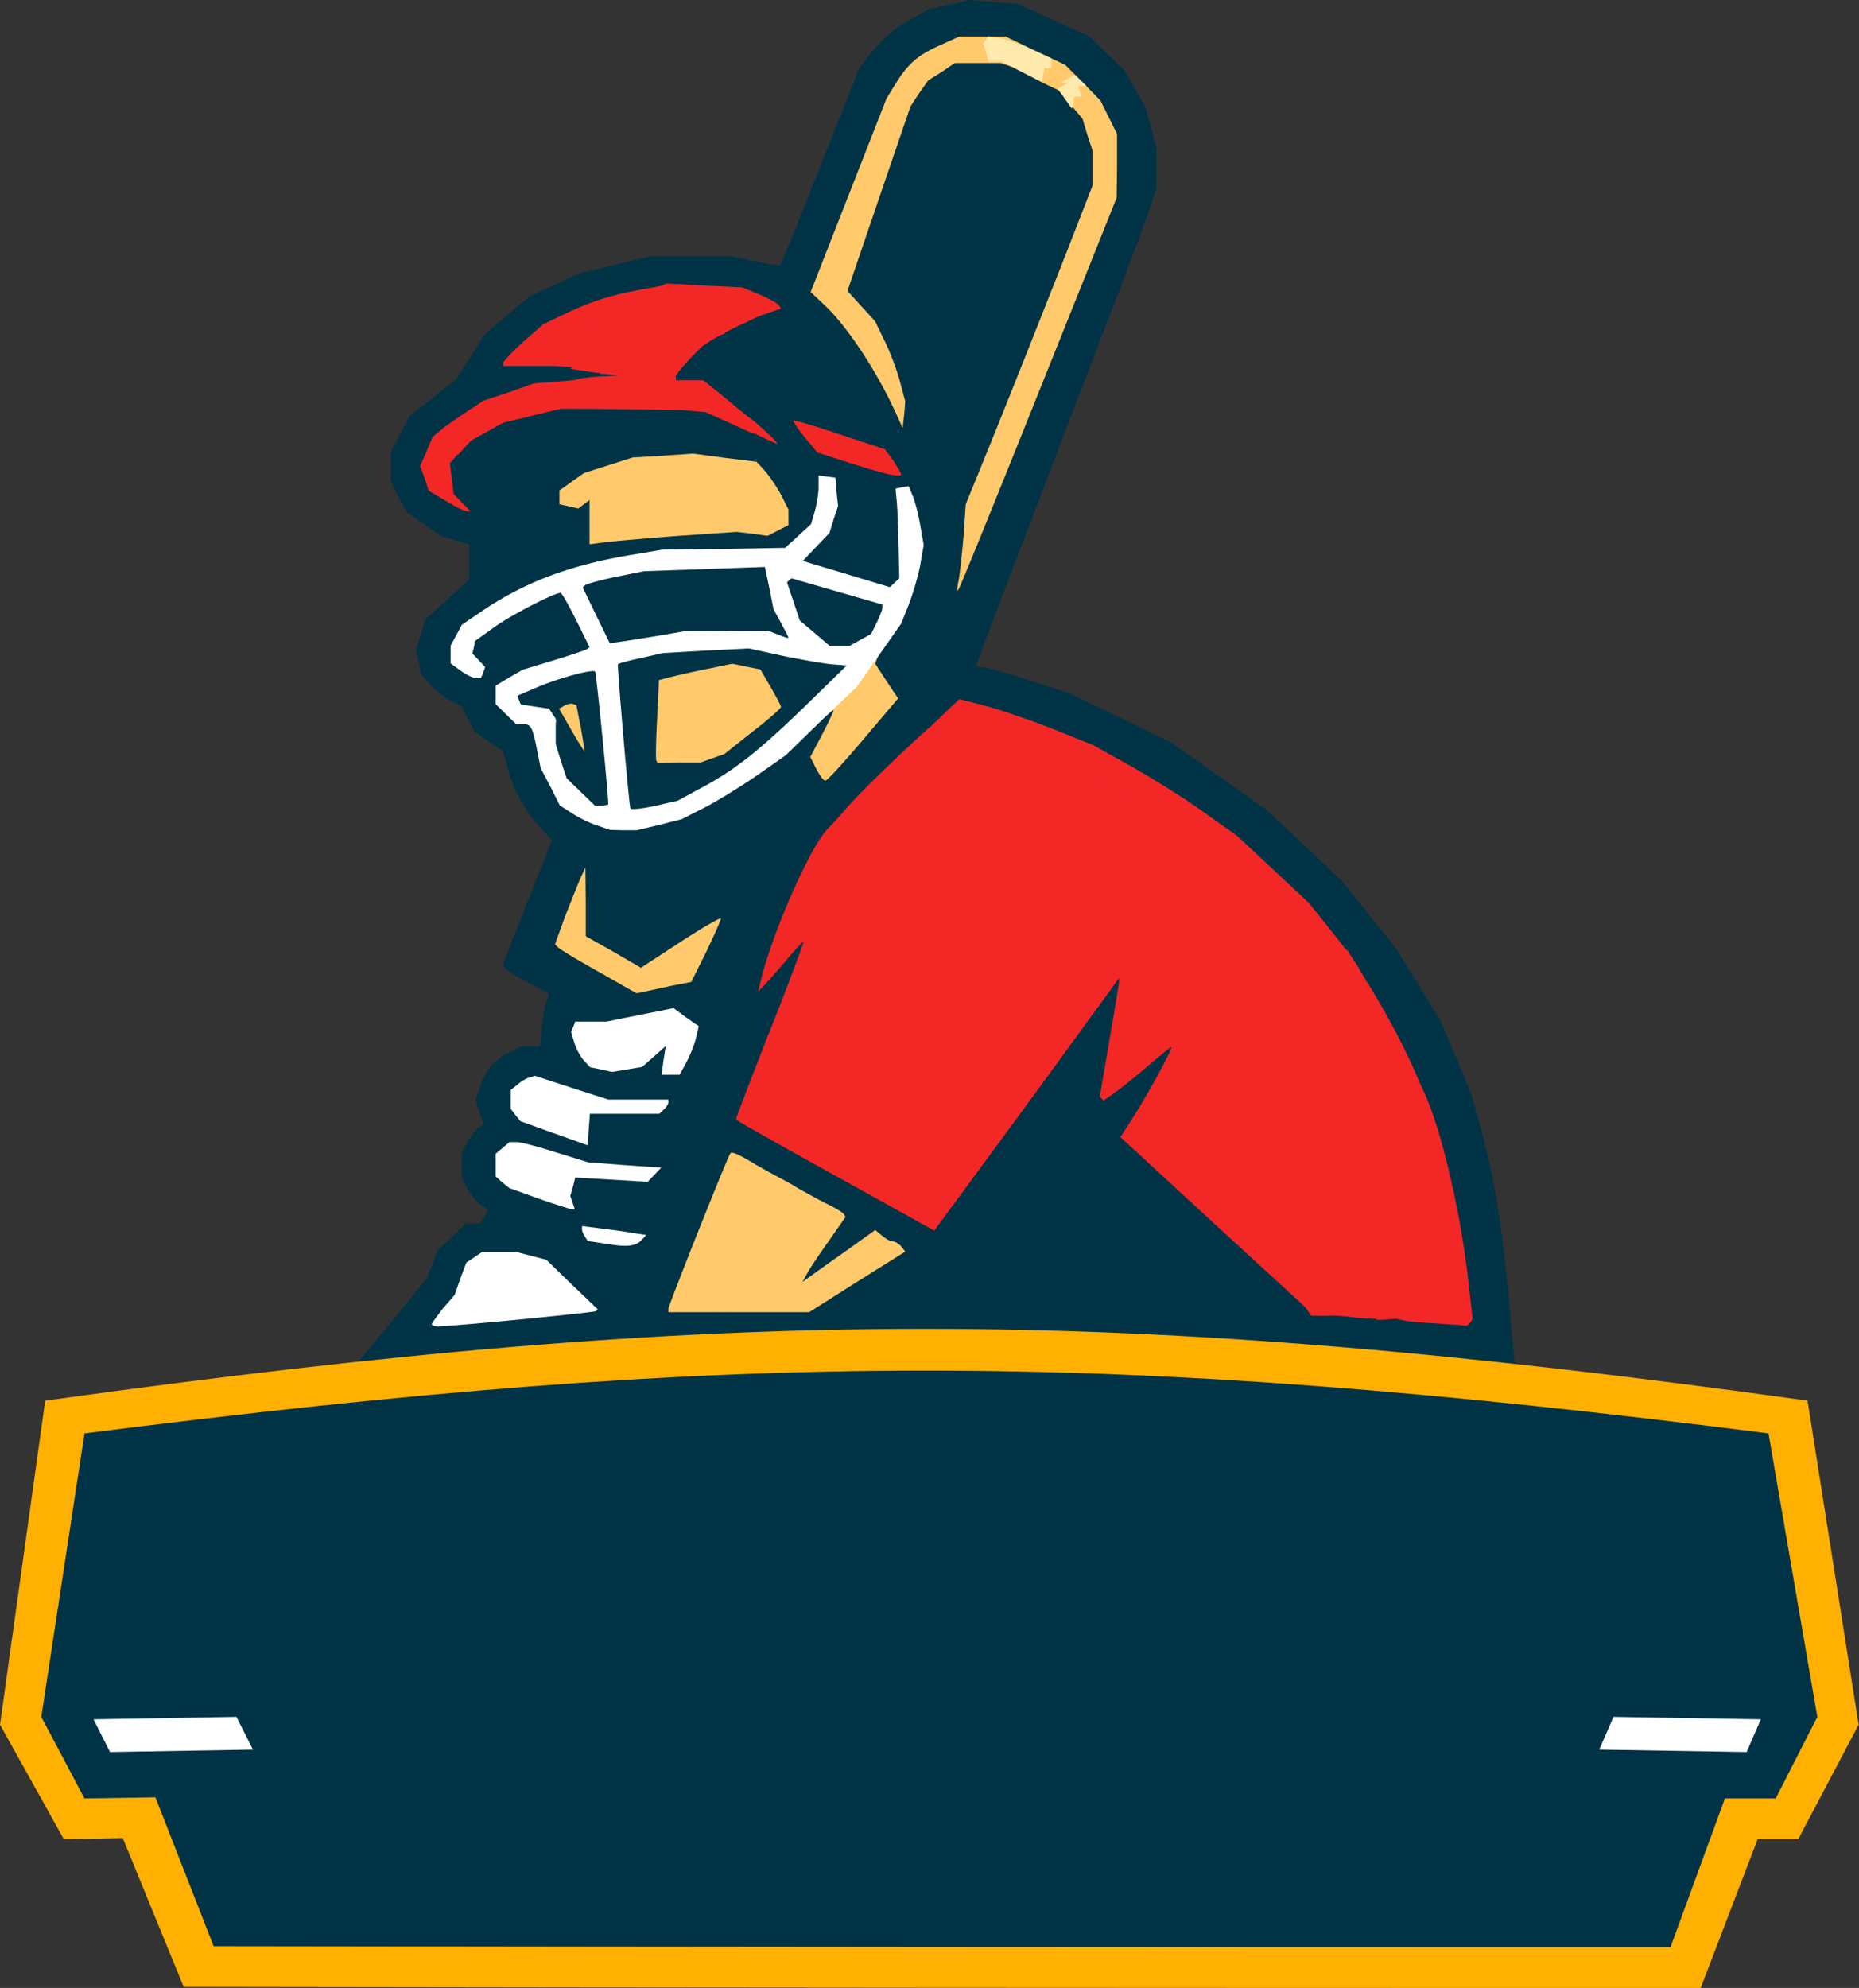 <svg width="159" height="170" fill="none" xmlns="http://www.w3.org/2000/svg"><rect width="100%" height="100%" fill="#333333" stroke="none"/><path d="m45.86 111.727 2.986-.212-1.06-1.03c-.577-.576-1.509-1.303-2.023-1.606l-.995-.576-1.285-.182-1.284-.212-.675.576-.706.545-1.285 3.273 1.67-.182c.885-.115 2.811-.257 4.406-.375l.25-.019Zm78.681-1.848c-.546-5.121-2.312-12.576-3.693-15.546-.257-.575-.61-1.333-.739-1.666-1.83-4.213-4.592-8.849-7.194-12.122l-1.927-2.424-6.166-5.757-2.826-2c-1.541-1.122-4.303-2.849-6.134-3.88l-3.307-1.848-3.405-1.363c-1.862-.728-4.11-1.546-4.945-1.788l-1.574-.424-3.822 3.545c-2.119 1.97-4.495 4.303-5.266 5.212-.803.91-1.51 1.697-1.606 1.788-.61.515-3.5 5.727-3.982 7.212l-.225.667h1.959v2.121l-1.317 3.424a330.528 330.528 0 0 1-2.408 6.121c-.578 1.516-1.124 3.061-1.156 3.455l-.097.727 7.226 4.03c3.982 2.243 7.322 4.061 7.45 4.061.225 0 14.645-19.545 14.934-20.212l.16-.394h2.184v1.303c0 .697-.225 2.485-.514 3.94-.256 1.484-.417 2.848-.353 3.03l.097.333L97.532 90l1.606-1.424h2.023v2.151l-1.798 3.212-1.799 3.243 1.22 1.06c.707.576 4.208 3.788 7.805 7.122l6.551 6.091 4.207.333c2.312.182 4.946.363 5.845.363l1.606.061-.257-2.333Zm-55.623.969.61-.424-.867-.03h-.899v-2.03l1.285-1.879c.706-1.03 1.284-2 1.284-2.121 0-.152-.481-.485-1.027-.758-.579-.273-1.478-.788-2.024-1.091a21.53 21.53 0 0 0-1.605-.909 73.734 73.734 0 0 1-1.638-.879l-.964-.545-2.055 5.182c-1.124 2.848-2.087 5.363-2.184 5.575l-.128.364h9.57l.642-.455ZM48.14 100.212l.032-.333-1.927-.546-1.959-.545-.482.424-.481.455.578.485c.321.272 1.316.757 2.184 1.09l1.605.606.225-.666c.096-.334.193-.788.225-.97Zm1.317-4.788v-1.03l-1.895-.606-1.927-.606-.385.424-.354.424.161.394.16.424 2.056.788c1.092.425 2.055.788 2.12.819.032 0 .064-.455.064-1.03Zm6.487-6.848h1.862v1.06l.322-.454c.45-.667.417-.788-.418-1.303l-.739-.455-2.055.424c-1.156.213-2.697.425-3.436.425h-1.381v.242c0 .121.225.546.514.91l.514.696.674.243.642.242.771-.151.739-.122 1.99-1.757Zm1.862-5.455c.161 0 .45-.272.643-.606l.353-.606h-.257c-.128 0-.674.364-1.22.788l-.964.788.578-.182c.322-.09.739-.182.867-.182Zm1.831-19.06 1.028-.273 2.248-1.727c1.252-.97 2.28-1.819 2.28-1.94 0-.09-.29-.636-.642-1.151l-.643-1-1.188.03c-.674 0-2.152.242-3.308.545l-2.087.516-.193 5.272h.739c.417 0 1.188-.12 1.766-.272Zm14.259-2.97 1.317-1.576-.675-.909-.674-.879v-1.575h-.642v1.545l-.835 1.06-.835 1.03h.706v2.304l-.417.576c-.257.333-.546.878-.643 1.212l-.224.606.802-.91a58.35 58.35 0 0 0 2.12-2.484Zm-6.134-13.364-1.284.303v.546h1.284v-.849Zm-6.84-3 4.56-.182.385-.242.386-.212-.386-.879c-.192-.454-.77-1.303-1.252-1.848l-.9-1-3.179-.334-3.211-.333-2.248.485c-1.22.242-2.826.697-3.533 1l-1.284.545.578.122.546.09v3.394l2.505-.212c1.348-.09 4.528-.273 7.033-.394Zm10.694-20.485c0-.393.289-1.515.642-2.484.353-.97.578-1.819.514-1.88-.129-.12-1.799 4.183-1.799 4.698v.363h.643v-.697Zm23.026-10.575-.128-.697v1.212l-.032 1.212.16-.515c.064-.303.064-.849 0-1.212ZM84.72 4.12c-.322-.06-.9-.06-1.285 0l-.739.121h1.285l1.285.03-.546-.15Z" fill="#013346"/><path fill-rule="evenodd" clip-rule="evenodd" d="m30.348 116.909.803-1.061c.257-.303 1.574-1.909 2.923-3.545l2.44-3 .45-1.182.45-1.212 1.22-1.121 1.188-1.152h1.253l.353-.575.321-.606-.578-.394c-.353-.213-.835-.819-1.156-1.364l-.514-.97v-2.182l.45-.848c.257-.455.674-1 .931-1.212l.482-.364-.353-1.03-.322-1.06.386-1.122c.45-1.424 1.22-2.303 2.537-2.94l.995-.484h1.574l.16-1.576c.097-.879.258-1.909.386-2.273l.225-.666-1.83-.97c-.996-.515-1.896-1.121-1.96-1.303l-.128-.333 2.087-5.273 2.088-5.242-1.124-1.213c-1.253-1.394-2.28-3.303-2.698-5.09-.16-.698-.353-1.304-.418-1.334-.032-.03-.61-.424-1.252-.848l-1.156-.819-.546-1.06-.546-1.091-.9-.455c-.513-.242-1.284-.848-1.733-1.363l-.835-.94-.193-1-.225-1 .386-1.303.385-1.333 3.79-3.455v-3l-1.189-.333-1.22-.364-2.955-2.06-.706-1.333-.675-1.334v-2.424l.835-1.606.835-1.576 1.991-1.545 1.96-1.546 1.22-1.909 1.188-1.909 3.854-3.273 2.152-.97 2.151-1 3.019-.727 3.05-.727h6.81l2.087.424c1.156.243 2.12.394 2.183.334.065-.03 1.606-3.849 3.437-8.485l3.34-8.394.867-1.091c1.156-1.455 2.216-2.364 3.821-3.212l1.285-.727 1.734-.364L82.92 0l2.088.182 2.055.151 6.102 2.788 3.019 2.91 1.734 3.03.514 1.787.481 1.788v3.394l-.513 1.637c-.29.878-2.152 5.909-4.208 11.181-5.684 14.819-10.694 27.91-10.694 28.061 0 .091.225.152.546.152.29 0 2.056.484 3.918 1.09l3.404 1.091 4.368 2.091 4.368 2.122 4.142 2.909 4.143 2.939 6.455 6.09 2.28 2.88 2.313 2.879 1.959 3.181 1.927 3.182 1.284 3.06 1.253 3.061.835 3c1.188 4.425 1.67 7.485 2.312 14l.578 6.273-1.831.364c-1.477-.122-5.106-.394-8.125-.637-2.986-.242-9.73-.697-14.933-.969l-9.474-.485-17.823.151-17.824.182-5.46.303-21.998 2.303-1.767-1.212Zm18.498-5.394-2.986.212-.251.019c-1.595.118-3.521.26-4.406.375l-1.67.182 1.285-3.273.706-.545.675-.576 1.284.212 1.285.182.995.576c.514.303 1.446 1.03 2.024 1.606l1.06 1.03Zm72.002-17.182c1.381 2.97 3.147 10.425 3.693 15.546l.257 2.333-1.606-.061c-.899 0-3.533-.181-5.845-.363l-4.207-.333-6.551-6.091c-3.597-3.334-7.098-6.546-7.804-7.122l-1.22-1.06 1.798-3.243 1.798-3.212v-2.151h-2.023L97.532 90l-1.637 1.424-.097-.333c-.064-.182.097-1.546.353-3.03.29-1.455.514-3.243.514-3.94v-1.303h-2.184l-.16.394c-.29.667-14.709 20.212-14.933 20.212-.129 0-3.469-1.818-7.451-4.06l-7.226-4.03.097-.728c.032-.394.578-1.94 1.156-3.454.61-1.485 1.702-4.273 2.408-6.122l1.317-3.424v-2.121H67.73l.225-.667c.481-1.485 3.372-6.697 3.982-7.212.096-.09.803-.879 1.606-1.788.77-.909 3.147-3.242 5.266-5.212l3.822-3.545 1.574.424c.835.242 3.083 1.06 4.945 1.788l3.405 1.363 3.307 1.849c1.831 1.03 4.593 2.757 6.134 3.879l2.826 2 6.166 5.757 1.927 2.424c2.602 3.273 5.364 7.91 7.194 12.122.129.333.482 1.09.739 1.666Zm-51.32 16.091-.61.424-.642.455h-9.57l.128-.364c.096-.212 1.06-2.727 2.184-5.575l2.055-5.182.964.545c.546.303 1.284.697 1.638.879a21.53 21.53 0 0 1 1.605.909c.546.303 1.445.818 2.024 1.091.546.273 1.027.606 1.027.758 0 .121-.578 1.091-1.284 2.121l-1.285 1.879v2.03h.9l.866.03ZM48.172 99.879l-.032.333c-.032.182-.129.636-.225.97l-.225.666-1.605-.606c-.867-.333-1.863-.818-2.184-1.09l-.578-.485.481-.455.482-.424 1.96.545 1.926.546Zm1.285-5.485v1.03c0 .576-.032 1.03-.065 1.03-.064-.03-1.027-.393-2.12-.818l-2.054-.787-.161-.425-.16-.394.353-.424.385-.424 1.927.606 1.895.606Zm6.487-5.818-1.991 1.757-.739.121-.77.152-.643-.242-.674-.243-.514-.697c-.29-.363-.514-.788-.514-.909v-.242h1.38c.74 0 2.281-.212 3.437-.424l2.056-.425.738.455c.835.515.867.636.418 1.303l-.322.454v-1.06h-1.862Zm2.505-6.06c-.193.332-.482.605-.642.605-.129 0-.546.091-.868.182l-.578.182.964-.788c.546-.424 1.092-.788 1.22-.788h.257l-.353.606Zm2.216-18.728-1.028.273c-.578.151-1.349.272-1.766.272h-.739l.193-5.272 2.087-.516c1.156-.303 2.634-.545 3.308-.545l1.188-.03.643 1c.353.515.642 1.06.642 1.151 0 .121-1.028.97-2.28 1.94l-2.248 1.727Zm14.548-4.273-1.317 1.576c-.707.879-1.67 2-2.12 2.485l-.802.909.224-.606c.097-.334.386-.879.643-1.212l.417-.576v-2.303h-.706l.835-1.03.835-1.061v-1.546h.642v1.576l.674.88.675.908Zm-7.45-11.788v.849h-1.285v-.546l1.284-.303Zm-2.281-3.182-4.56.182c-2.505.122-5.685.303-7.033.394l-2.505.212V41.94l-.546-.09-.578-.122 1.284-.545c.707-.303 2.312-.758 3.533-1l2.248-.485 3.211.333 3.18.334.899 1c.482.545 1.06 1.394 1.252 1.848l.386.879-.386.212-.385.242Zm6.776-22.787c-.353.97-.642 2.09-.642 2.484v.697h-.642v-.363c0-.515 1.67-4.818 1.798-4.697.064.06-.16.909-.514 1.879Zm22.256-8.788.128.697c.064.363.064.909 0 1.212l-.16.515.032-1.212V12.97ZM83.434 4.12c.385-.06.963-.06 1.285 0l.546.152-1.285-.03h-1.285l.74-.122Z" fill="#013346"/><path d="m120.045 112.909-.578-.121v-.818l.738-.182a8.302 8.302 0 0 1 1.606-.182h.867v1.515l-1.027-.03c-.578-.03-1.317-.091-1.606-.182ZM115.228 112.576l-.578-.091v-.788l.995-.212c.546-.091 1.413-.182 1.927-.182h.931v1.545l-1.348-.09c-.771-.031-1.638-.122-1.927-.182ZM111.117 111h2.89v1.515h-1.862L111.117 111ZM96.023 87.364l1.028-1.546 1.027-1.576.16-1.09.194-1.091 2.633-.182.225.97c.096.515.193 1.757.193 2.697v1.757l-1.51 1.243-1.541 1.242h-2.409v-2.424ZM114.65 81.91h-1.349l-1.638-1.486c-8.896-7.94-17.117-12.94-28.743-17.454l-2.987-1.152 1.06-1.03 1.06-1 2.248.576c1.253.333 3.822 1.212 5.749 1.97l3.468 1.393 3.308 1.849c1.83 1.03 4.592 2.757 6.134 3.879l2.826 2 6.166 5.757 2.152 2.697c1.188 1.485 2.151 2.818 2.151 2.97v.242h-1.605V81.91ZM38.152 42.849l-1.477-.88-.353-1.06-.386-1.06.546-1.243.514-1.242.739-.606 1.927-1.364.224.364.225.545v-.485l.032-.515.514-.182c.29-.09.867-.182 1.285-.182h.77v-.545l2.345-.364c1.252-.181 2.633-.424 3.05-.485l.707-.12v-.85l.739-.181c.385-.091 1.285-.182 1.991-.212l1.285-.06-2.023-.273-2.024-.303 1.413-1.152h.546c.321 0 1.22.09 2.056.182l1.477.212v2.333h-2.088l-.963.606h1.445v.849l-.706.182c-.418.09-1.446.181-2.345.181h-1.605l-2.441.546-2.473.576-1.445.788-1.445.818-1.735 1.94.161 1.332.16 1.303.74.758.706.727h-.29c-.192 0-.995-.394-1.798-.878ZM72.933 39.667l-3.02-.97-1.091-1.303c-.578-.727-1.028-1.394-.964-1.424.065-.06 1.831.454 3.983 1.181l3.853 1.273.707.97c.353.545.674 1.06.674 1.151 0 .303-1.188.061-4.142-.878ZM64.968 37.273l-1.38-.637v-1.12l.577.302c.514.273 2.57 2.182 2.28 2.121-.064 0-.738-.303-1.477-.666ZM53.953 33.788l.738-.182a8.303 8.303 0 0 1 1.606-.182h.867v1.515h-3.211v-1.151ZM43.034 31.03c0-.12.77-.94 1.702-1.788l1.734-1.515 1.702-.818c2.345-1.121 3.95-1.636 6.52-2.121l2.151-.394v1.364l-1.349.575c-1.702.697-6.68 3.758-7.29 4.455l-.417.515h-4.753v-.273ZM59.733 27.97h.964v-1.091l1.124-.515 1.156-.515h2.537v.909l-1.991.939c-1.124.515-2.409 1.212-2.89 1.545l-.9.576V27.97Z" fill="#F42727"/><path d="m123.417 113.212-1.702-.121v-.424l-1.959.091-1.991.121-.225-.364-.257-.394-.418.273-.417.242-1.606-.091-1.638-.09-.096-.243-.096-.273-.45.152-.417.151-8.158-7.484-8.157-7.516 1.22-1.909c1.093-1.727 3.148-5.454 3.148-5.787 0-.061-.803.575-1.83 1.454-.996.849-2.28 1.91-2.89 2.333l-1.093.788-.16-.182-.161-.151.803-4.727c.45-2.607.835-4.91.835-5.091v-.334l-.835 1.182c-.482.637-4.014 5.515-7.9 10.818l-7.066 9.606-.192-.121c-.129-.06-3.822-2.121-8.254-4.576-4.4-2.424-8.125-4.545-8.285-4.666l-.225-.212 1.092-2.88c.61-1.545 1.316-3.393 1.573-4.06.9-2.151 3.115-8.03 3.115-8.181 0-.092-.674.605-1.477 1.575-.835.97-1.702 1.97-1.959 2.212l-.45.455.225-.91c1.06-4.363 4.464-12 5.91-13.181.096-.09.802-.879 1.605-1.788C74.217 67.03 80.64 61 80.993 61c.386 0 9.089 3.546 11.305 4.606 6.166 2.94 14.002 8.303 20.264 13.849.899.787 1.863 1.515 2.152 1.636l.546.182 1.734 2.818c1.509 2.424 3.083 5.364 4.079 7.667.128.333.481 1.09.738 1.666 1.477 3.182 3.115 10.243 3.758 15.97l.385 3.394-.225.333c-.096.152-.289.273-.417.243-.129-.031-.996-.091-1.895-.152ZM99.042 87.606l1.541-1.273-.16-1.636c-.193-1.788-.321-2.03-.835-1.727l-.353.181v1.637l-1.124 1.757c-1.735 2.728-1.51 3.03.93 1.061ZM38.41 38.151l-.515-.606v-.939l1.735-1.212 1.702-1.121 2.183-.728 2.152-.757 1.991-.152c1.06-.09 2.313-.212 2.762-.272.45-.061 1.285-.122 1.863-.122l1.027-.03v-.576L51.384 32v-.545l-2.313-.061c-1.252-.06-2.344-.152-2.44-.212-.097-.091.096-.515.385-.91l.514-.757 2.344-1.485c1.253-.818 3.404-2 4.721-2.636l2.409-1.152 3.243.182 3.244.152 1.445.606c.803.333 1.541.727 1.67.909l.193.303-1.992.667-.642-.364-2.44 1.03.128.394.16.394-.61.182-.642.212-1.477 1.485c-.803.818-1.477 1.636-1.477 1.818v.303h2.344l1.766 1.424a70.974 70.974 0 0 0 2.345 1.91l.578.454-.225.364-.257.394-1.991-.91-2.023-.909-2.056-.181-9.634-.121h-.643l-4.977 1.212-2.73 1.515-1.124 1.212-.257-.152-.514-.575Z" fill="#F42727"/><path d="M57.164 111.939c0-.303 5.106-13.12 5.3-13.303.16-.181.641.03 2.247 1 .707.394 1.574.879 1.927 1.061a21.55 21.55 0 0 1 1.606.909c.546.303 1.573.879 2.344 1.273.77.363 1.477.788 1.574.939l.16.243-1.413 2.03c-.803 1.121-1.638 2.364-1.862 2.788l-.418.757.45-.333c.257-.182 1.638-1.182 3.115-2.212l2.665-1.909.579.485c.32.272.706.485.899.485.192 0 .513.181.738.424l.354.454-4.111 2.576-4.11 2.606H57.163v-.273ZM51.287 83.151c-1.734-.97-3.308-1.909-3.5-2.09l-.321-.303.867-2.394c.514-1.303 1.092-2.758 1.316-3.273l.418-.91.032 2.94v2.94l2.377 1.333 2.344 1.364 3.436-2.243c1.863-1.212 3.404-2.09 3.404-1.97 0 .152-.578 1.425-1.252 2.849l-1.285 2.576-1.702.333c-.931.212-1.991.424-2.344.515l-.642.121-3.148-1.787ZM69.817 65.758l-.513-1.03.995-1.88c.546-1.06.996-2 .996-2.09 0-.091-.514.303-1.156.878l-1.124 1.03.224-.605c.386-.97 1.285-2.273 2.923-4.303l1.541-1.88h.771l.739-.03-.193.455-.16.455.963 1.484.995 1.485-2.986 3.515c-1.638 1.94-3.083 3.516-3.244 3.516-.16 0-.482-.455-.77-1ZM56.136 65.03c-.064-.151-.032-1.727.065-3.545l.16-3.334.964-.242c.546-.151 1.927-.454 3.115-.697l2.184-.454 1.188.242 1.22.242.867 1.485c.482.849.9 1.606.9 1.728 0 .12-1.092 1.09-2.441 2.12l-2.409 1.91-2.055.727h-1.83l-1.831.03-.096-.212ZM48.879 62.455l-1.06-1.849.417-.242c.225-.152.578-.212.739-.182l.321.121.386 1.94c.192 1.06.32 1.97.32 2-.032.03-.545-.788-1.123-1.788ZM47.112 62.121a3.298 3.298 0 0 1-.224-1.06l.032-.516.642 1.091-.096.515-.129.516-.225-.546ZM81.989 49.636c.096-.485.289-2.181.417-3.697l.193-2.818 2.248-5.515c2.634-6.545 3.276-8.182 6.327-15.909l2.28-5.848v-2.94l-.45-1.364-.417-1.393-2.056-2.425-1.124-.545-1.091-.576V4.94H87.03v.94l-.707-.243-.738-.242h-3.918l-1.124.758-1.156.727-.771 1.09-.739 1.122-2.697 7.879-2.698 7.909 2.376 2.606.771 1.606c.45.879 1.028 2.394 1.317 3.424l.482 1.818-.097 1.152-.128 1.121-.546-1.212c-1.67-3.667-4.143-7.394-6.038-9.212l-1.284-1.212 6.487-16.546.803-1.303c1.06-1.697 1.894-2.424 3.821-3.273l1.606-.727h3.95l2.537 1.212 2.57 1.212 1.509 1.516 1.51 1.545 1.412 2.848v2.728l-.032 2.727-6.68 16.667c-3.66 9.151-6.744 16.727-6.84 16.818l-.16.151.16-.909ZM50.42 42.758l-.963.727-1.606-.364V41.94l1.06-.757 1.027-.727 4.175-1.334 2.57-.151 2.6-.182 2.698.364 2.73.333.739.818c.417.485 1.028 1.394 1.38 2.06l.61 1.213v1.333l-1.797.91-1.317-.183-1.317-.151-4.913.333c-2.73.212-5.556.455-6.295.546l-1.38.181v-3.787Z" fill="#FFC96C"/><path d="m91.077 8.455-.578-.88.418-.242.45-.272h-.322l-.32-.03.61-.304.577-.333 1.028.97h-.739l.16.454.194.455h-.675l-.192 1.03-.61-.848ZM87.384 6.152l-1.734-.91h-1.124l-.193-.757-.224-.788.224-.303.193-.303.996.182c.578.09 1.798.545 2.73.97l1.67.757v.848h-.61l-.097.607-.097.575-1.734-.878Z" fill="#FFE9AD"/><path d="M36.932 113.242c0-.09.45-.697.963-1.363l.996-1.152.482-1.394.514-1.363 1.348-.909h2.923l2.569.666 2.184 2.121 2.216 2.122-.16.151c-.161.121-11.948 1.273-13.457 1.303-.321 0-.578-.091-.578-.182ZM51.865 106.364l-1.605-.243-.225-.363c-.129-.213-.257-.485-.257-.637v-.273l1.702.213c.9.121 2.152.272 2.73.394l1.06.151-.354.394c-.514.576-1.252.667-3.05.364ZM46.117 102.515l-2.537-.909-.61-.485-.579-.515v-1.94l.578-.484.61-.515h.61c.354 0 1.864.394 3.373.879l2.73.848 3.147.242 3.115.213-1.156 1.212-6.198-.364-.193.788-.225.788.386 1.151h-.257a56.378 56.378 0 0 1-2.794-.909ZM47.37 96.91l-2.859-1.031-.418-.515-.417-.546v-1.606l.578-.454c.29-.273.77-.546 1.028-.606l.482-.152 3.147 1.03 3.115 1h5.138v.243c0 .12-.16.394-.385.606l-.386.363h-5.94l-.097 1.334-.096 1.363-2.89-1.03ZM56.747 90.697l.192-1.242-1.027.909-.996.878-2.569.425-.931-.213-.932-.181-.514-.546c-.288-.303-.674-1-.834-1.515l-.29-.97.193-.454.16-.424h2.666l2.858-.576 2.89-.576 1.06.788 1.093.758-.225.939c-.097.515-.482 1.454-.803 2.09l-.61 1.122h-1.542l.16-1.212ZM51.03 70.576c-.642-.212-1.605-.697-2.151-1.06l-.996-.637-.803-1.606-.835-1.576-.32-1.606c-.386-1.94-.515-2.182-1.253-2.182h-.546l-1.735-1.697v-1.576l1.157-.697 1.156-.666 2.697-.819c1.478-.454 2.762-.878 2.858-.97l.161-.15L49.264 53c-.642-1.273-1.22-2.303-1.317-2.303-.546 0-4.367 1.97-5.716 2.97l-1.606 1.151-.096.546-.129.515 1.092 1.151-.16.485-.193.455h-.45c-.257 0-.835-.273-1.316-.637l-.835-.606v-1.515l.481-.879.482-.909 1.702-1.151c3.565-2.425 7.419-3.91 12.59-4.788l2.89-.485 5.234-.06 5.235-.091 2.216-2.03.32-1.092c.162-.575.322-1.515.322-2.06v-1l.739.09.706.092.097 1.212.128 1.212-.385 1.151-.354 1.152-1.156 1.212-1.124 1.182.418.12c.257.092 1.927.577 3.725 1.122l3.308 1 .803-.758-.065-2.787c-.032-1.546-.096-3.273-.16-3.849l-.096-1.03.546-.121.578-.091.353.848c.193.455.482 1.606.642 2.515l.29 1.667-.29 1.667c-.16.909-.61 2.424-.963 3.363l-.675 1.697-3.79 5.394-3.05 2.91-3.019 2.939-2.376 1.666c-1.317.91-3.308 2.152-4.464 2.758l-2.088 1.06-1.927.486-1.894.454H53.31l-1.124-.03-1.156-.394Zm5.428-1.758 1.477-.333 1.959-1.06c2.955-1.576 4.914-3.122 8.896-6.97l3.629-3.546-1.124-.09c-.61-.031-2.505-.364-4.175-.698l-3.051-.666-3.693.181-3.694.212-1.862.425c-1.028.212-1.895.454-1.96.515-.096.09.932 12.03 1.06 12.333.065.152 1.125.03 2.538-.303Zm-4.432-.06c0-.91-1.028-11.243-1.124-11.334-.225-.212-2.955.515-4.85 1.303l-1.798.758.129.364.16.393 1.188.182 1.22.182.579.849v2.181l.45 1.455.481 1.454 2.409 2.334h.578c.32 0 .578-.06.578-.121Zm22.48-14.546.482-.97c.257-.545.482-1.09.482-1.242v-.303l-7.772-2.242-.193.151-.192.182 1.091 3.273 2.57 2.181h1.67l1.862-1.03Zm-17.984.121 2.087-.363h3.533l3.533-.03.899.333c.481.212.867.303.867.272 0-.06-.29-.606-.642-1.272l-.643-1.182-.353-1.788-.385-1.818-10.341.364-2.409.484c-1.317.273-2.505.606-2.601.697l-.225.212 1.156 2.394L52.154 55l1.124-.151c.643-.091 2.088-.334 3.244-.516Z" fill="#fff"/><path d="m158.968 147.486-4.369-27.711c-59.286-8.235-92.258-8.135-150.734 0L0 147.486l5.457 9.787 5.043-.091 5.21 12.727c45.021.072 84.316.091 129.749.091l4.873-12.727h3.472l5.164-9.787Z" fill="#FFB000"/><path d="m155.435 146.818-4.175-24.242c-56.65-7.204-88.157-7.117-144.034 0l-3.693 24.242 3.69 6.97 6.07-.091 4.978 12.727c43.086.063 81.254.091 124.604.091l4.656-12.727h4.346l3.558-6.97Z" fill="#013346"/><path d="m150.603 147.027-1.215 2.799-12.602-.208 1.214-2.8 12.603.209ZM8 147.027l1.408 2.799 12.225-.208-1.408-2.8L8 147.027Z" fill="#fff"/></svg>